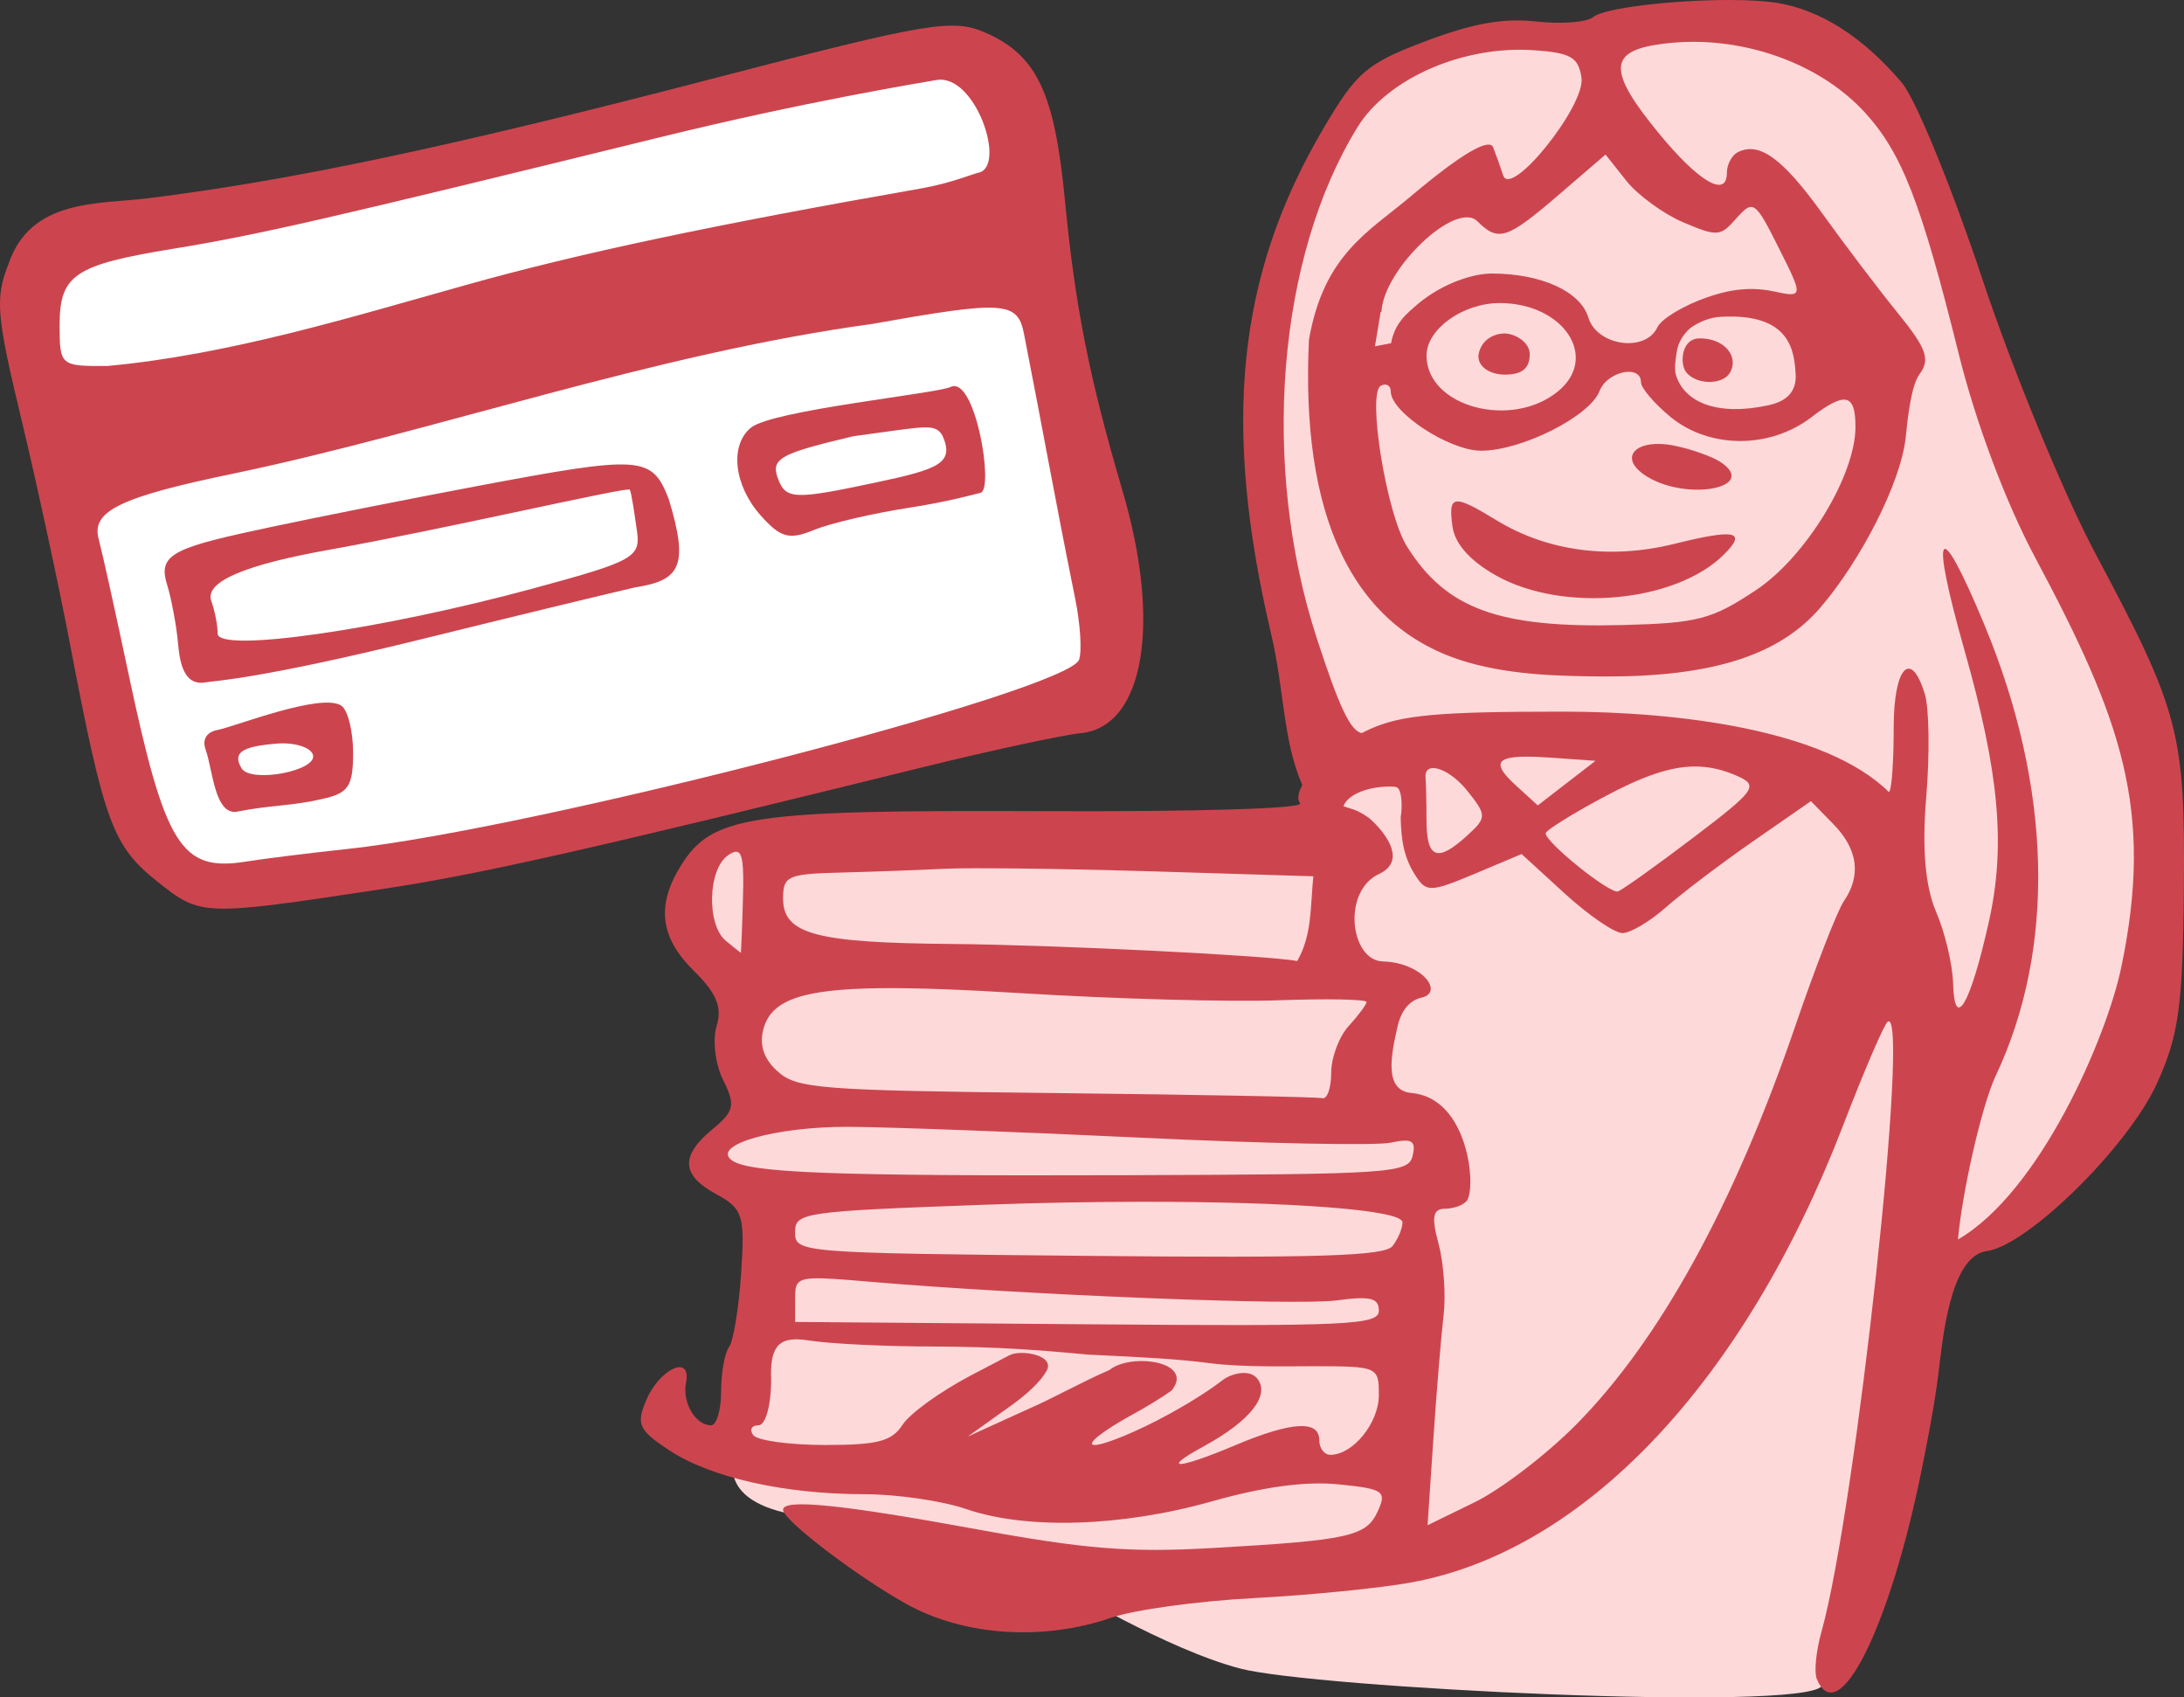 <svg width="426" height="331" viewBox="0 0 426 331" fill="none" xmlns="http://www.w3.org/2000/svg">
<rect x="0" y="0" width="426" height="331" fill="#333333" stroke="none"/>
<g id="Group 23">
<g id="librarian_3 1" clip-path="url(#clip0_189_655)">
<path id="Vector" d="M337.413 4.581C337.119 4.572 336.838 4.572 336.566 4.583C327.9 4.946 299.581 6.717 289.669 8.086C279.76 9.455 268.062 15.371 262.591 22.899C257.122 30.427 245.534 69.273 244.83 76.157C244.125 83.04 256.852 143.1 260.804 149.38L263.268 151.357C261 153.51 259.245 156.077 258.704 158.866C258.704 158.866 158.033 159.817 147.113 162.126C136.191 164.436 133.973 170.177 134.653 180.142C135.335 190.107 145.841 193.913 144.538 199.787C143.235 205.66 149.737 216.118 149.737 216.118C149.737 216.118 140.297 222.827 138.788 226.236C137.279 229.646 150.421 234.002 150.421 234.002C150.421 234.002 144.708 274.897 143.02 284.51C141.335 294.123 155.51 295.465 157.669 295.729C159.83 295.993 207.004 309.17 207.004 309.17C207.004 309.17 227.481 321.576 241.865 325.36C256.247 329.144 351.276 333.851 355.358 328.792C359.443 323.732 360.952 312.623 360.952 312.623C360.952 312.623 367.859 273.807 371.812 238.47L379.728 244.823C379.728 244.823 404.15 230.774 409.676 221.315C415.199 211.855 422.888 177.075 422.347 161.013C421.805 144.952 405.235 109.125 399.603 100.793C393.971 92.46 376.208 30.83 371.226 22.658C366.4 14.742 346.528 4.861 337.413 4.581Z" fill="#FED9DA"/>
<path id="Vector_2" d="M337.275 0C326.572 6.36192e-06 312.978 1.49 310.724 3.349C309.511 4.352 304.532 4.732 299.664 4.193C293.25 3.482 287.302 4.539 278.073 8.029C266.548 12.386 264.639 14.019 258.136 25.053C241.104 53.957 238.415 83.079 247.944 123.643C250.572 134.83 250.188 144.229 254.019 153.1C253.208 154.569 252.976 155.837 253.588 156.652C254.349 157.679 233.657 158.305 203.233 158.176C146.357 157.936 138.913 159.048 132.878 168.691C127.955 176.548 128.719 182.812 135.391 189.362C139.773 193.68 140.902 196.401 139.774 200.104C138.945 202.831 139.524 207.564 141.057 210.62C143.497 215.484 143.239 216.676 138.995 220.18C132.638 225.427 132.871 229.164 139.767 232.898C144.894 235.686 145.321 236.971 144.562 248.285C144.109 255.074 143.042 261.558 142.197 262.691C141.347 263.825 140.657 267.718 140.657 271.343C140.657 274.969 139.773 277.934 138.699 277.934C135.629 277.934 133.035 273.485 133.812 269.564C134.913 264.057 128.703 266.822 126.057 273.022C124.048 277.719 124.575 278.884 130.524 282.799C138.628 288.136 152.997 291.372 168.591 291.372C174.905 291.372 183.818 292.667 188.41 294.251C200.195 298.32 218.787 297.744 236.41 292.762C246.544 289.899 254.674 288.809 261.106 289.452C269.869 290.33 270.519 290.777 268.754 294.674C266.527 299.607 263.221 300.343 236.41 301.869C220.289 302.786 211.784 302.101 190.153 298.142C164.025 293.359 152.741 292.23 152.741 294.399C152.741 296.416 166.873 307.22 176.735 312.741C187.933 319.012 203.411 320.062 216.758 315.455C221.205 313.92 233.697 312.201 244.515 311.635C255.332 311.069 269.182 309.694 275.283 308.58C309.145 302.401 340.264 269.466 359.53 219.406C363.587 208.859 367.487 199.789 368.193 199.25C372.686 195.823 361.999 294.277 355.273 318.247C354.228 321.942 353.836 326.045 354.364 327.365C358.532 337.639 368.687 317.301 374.913 286.19C376.134 280.096 377.306 274.057 378.07 268.072C378.878 261.725 380.228 245.041 387.459 243.976C395.339 243.02 414.919 223.826 420.63 211.46C424.937 202.135 425.785 196.268 425.966 173.553C426.245 142.921 425.148 138.747 408.802 108.097C402.55 96.38 392.583 72.194 386.641 54.351C380.705 36.508 373.657 19.316 370.972 16.147C363.455 7.242 355.017 1.864 346.485 0.539C344.09 0.166 340.841 -2.24535e-06 337.275 0ZM329.938 8.158C342.716 8.065 355.652 13.163 363.64 21.814C370.919 29.7 374.689 39.35 382.041 68.933C385.367 82.352 391.212 97.931 396.937 108.66C413.831 140.315 420.194 157.871 413.763 188.634C410.865 202.496 397.817 232.513 381.908 241.7C382.744 232.397 386.52 215.74 389.216 209.905C401.06 184.923 400.279 153.533 387.021 121.724C378.077 100.266 376.327 102.611 383.194 126.85C389.979 150.785 391.244 164.889 387.95 179.691C384.348 195.828 381.226 201.276 380.961 191.789C380.871 188.094 379.365 181.782 377.627 177.764C375.541 172.808 374.873 165.617 375.722 155.416C376.416 147.143 376.295 138.121 375.457 135.368C372.743 126.451 369.373 130.06 369.373 141.879C369.373 148.214 369.004 154.427 368.41 154.427C356.016 142.168 326.919 138.774 304.978 138.769C280.494 138.763 273.333 139.419 267.232 142.168C266.688 142.412 266.149 142.678 265.614 142.958C263.353 142.493 261.138 137.658 256.831 124.408C245.875 90.736 249.121 50.166 264.803 24.776C270.672 15.275 285.399 8.85 299.146 9.792C306.414 10.29 307.884 11.153 308.478 15.184C309.241 20.65 294.701 38.756 293.203 34.194C292.719 32.713 291.848 30.264 291.254 28.751C290.522 26.871 285.287 29.762 275.192 38.275C267.007 45.178 258.211 49.597 255.318 66.246C253.709 99.548 263.093 122.499 286.382 129.179C295.216 131.712 304.791 131.858 313.131 131.916C333.944 131.966 347.055 127.785 355.007 118.556C362.846 109.466 370.825 94.152 371.733 85.152C372.107 81.45 372.787 75.255 374.37 73.028C376.566 70.126 375.823 67.993 370.189 61.057C366.421 56.415 359.793 47.678 355.459 41.643C347.704 30.859 343.138 27.55 338.954 29.688C337.787 30.282 336.839 32.085 336.839 33.694C336.839 38.702 331.344 35.494 323.474 25.887C313.9 14.224 313.764 10.259 322.876 8.754C325.199 8.37 327.56 8.175 329.925 8.158H329.938ZM313.168 30.136L317.21 35.236C319.437 38.041 324.427 41.688 328.295 43.342C334.824 46.128 335.563 46.096 338.388 42.904C342.012 38.813 342.255 38.97 347.051 48.532C351.789 57.967 351.767 58.077 345.766 56.781C340.675 55.733 336.39 56.806 333.067 57.945C328.443 59.539 324.049 62.178 323.292 63.809C320.966 68.804 311.498 67.469 309.812 61.908C308.262 56.816 300.613 53.339 290.956 53.339C287.621 53.339 281.731 54.999 276.599 59.24C274.562 61.026 272.061 62.87 271.331 66.933L268.194 67.528L269.303 60.853L269.462 60.795C269.852 52.482 283.997 38.998 288.175 43.152C292.252 47.215 293.939 46.668 304.007 38.017L313.168 30.136ZM292.511 59.098C304.958 59.098 311.967 69.642 303.938 76.275C294.833 83.795 278.25 79.306 278.25 69.322C278.25 64.187 285.35 59.098 292.511 59.098ZM335.688 61.77C349.288 61.05 350.046 68.412 350.266 73.407C350.266 76.387 348.545 78.226 345.034 79.003C335.084 81.205 328.59 78.511 326.921 73.188C326.504 71.854 326.852 70.041 327.033 68.774C327.269 66.896 328.231 65.287 329.704 63.972C331.485 62.679 333.731 61.856 335.688 61.77ZM331.48 65.981C328.245 66.006 327.696 70.114 328.582 72.055C330.005 74.968 336.063 75.449 337.56 72.45C339.108 69.348 336.258 65.945 331.48 65.981ZM293.17 65.034C291.102 65.184 289.036 66.363 288.453 68.865C287.919 71.169 290.24 73.05 293.568 73.05C296.894 73.05 298.385 71.817 298.385 69.07C298.385 66.611 295.241 64.884 293.17 65.034ZM317.914 72.509C319.153 72.576 320.082 73.209 320.082 74.542C320.082 75.645 322.652 78.668 325.788 81.26C333.384 87.532 345.191 87.58 353.302 81.374C359.917 76.311 361.919 76.745 361.919 83.241C361.919 92.737 352.235 108.623 342.509 115.078C333.898 120.792 331.196 121.502 316.611 121.882C292.374 122.514 282.077 118.77 274.427 106.549C270.428 100.169 266.619 76.605 269.351 75.209C270.405 74.669 271.278 75.182 271.278 76.348C271.278 80.418 282.69 87.891 288.907 87.891C296.782 87.891 310.095 81.19 311.987 76.278C312.916 73.859 315.848 72.397 317.914 72.509ZM323.693 86.567C323.389 86.56 323.093 86.563 322.812 86.578C317.914 86.816 316.459 90.036 321.334 92.982C329.239 97.755 342.905 95.098 335.731 90.183C334.145 89.092 330.086 87.628 326.717 86.93C325.621 86.703 324.608 86.588 323.693 86.567ZM284.115 97.799C282.914 97.972 282.879 99.575 283.32 102.707C283.801 106.102 286.82 109.453 291.958 112.305C304.984 119.53 326.889 117.465 336.27 108.127C340.829 103.595 338.498 103.092 326.618 106.044C314.135 109.147 301.839 107.524 291.911 101.461C287.684 98.879 285.315 97.624 284.115 97.799ZM297.546 147.549C298.931 147.539 300.623 147.61 302.637 147.753L311.215 148.36L305.582 152.708L299.951 157.058L295.701 153.177C291.313 149.17 291.545 147.592 297.546 147.549ZM330.48 149.468C333.367 149.441 336.058 150.081 338.894 151.334C343.097 153.192 342.424 154.125 330.295 163.332C323.054 168.823 316.438 173.544 315.595 173.825C314.003 174.352 301.491 164.299 301.491 162.496C301.491 161.939 306.603 158.747 312.856 155.402C320.317 151.41 325.668 149.513 330.48 149.468ZM279.495 149.777C281.178 149.748 283.976 151.393 286.205 154.21C290.021 158.97 290.016 159.441 286.205 162.919C280.349 168.266 278.247 167.464 278.247 159.877C278.247 156.182 278.134 152.533 278.066 151.767C277.907 150.431 278.496 149.803 279.495 149.777ZM271.619 153.391C272.09 153.404 272.438 153.482 272.619 153.632C273.348 154.234 273.606 156.827 273.212 159.393C273.303 163.875 273.82 167.427 276.378 171.17C278.283 173.959 279.341 173.892 287.628 170.399L296.792 166.539L305.221 174.246C309.859 178.485 314.918 181.953 316.458 181.953C318.005 181.953 321.81 179.707 324.905 176.961C328.011 174.216 335.646 168.428 341.883 164.099L353.224 156.228L357.572 160.665C362.395 165.582 363.093 170.69 359.647 175.741C358.389 177.574 354.112 188.576 350.138 200.19C338.221 235.021 323.641 261.491 307.327 277.907C301.578 283.699 292.722 290.46 287.661 292.93L278.453 297.422L279.593 280.48C280.218 271.162 281.126 260.322 281.588 256.392C282.055 252.463 281.587 246.2 280.586 242.475C279.184 237.343 279.493 235.703 281.845 235.703C283.551 235.703 285.46 234.997 286.121 234.134C287.977 231.652 286.533 214.127 275.316 213.133C269.942 212.658 271.299 205.9 272.577 200.256C273.467 196.355 275.479 194.946 277.283 194.536C281.753 193.52 277.374 187.697 269.721 187.481C263.38 187.303 261.651 173.662 269.154 170.346C275.722 167.108 267.381 159.629 266.763 159.321C264.416 157.711 263.539 157.776 262.037 157.207C263.034 154.682 267.387 153.249 271.619 153.391ZM143.613 166.088C144.863 166.127 145.111 168.575 144.914 175.186C144.778 181.015 144.52 185.788 144.52 185.789C144.452 185.791 143.149 184.756 141.61 183.489C137.784 180.351 138.053 169.491 142.009 166.786C142.668 166.329 143.196 166.075 143.613 166.088ZM190.206 169.311C198.319 169.291 211.85 169.517 224.789 169.914L256.17 170.877C255.562 177.141 255.926 182.328 253.03 187.408C247.627 186.319 205.736 184.246 185.706 184.076C158.998 183.849 152.741 182.16 152.741 175.167C152.741 170.842 153.688 170.411 163.783 170.157C169.85 170.003 179.002 169.67 184.122 169.415C185.4 169.351 187.501 169.317 190.206 169.311ZM171.713 192.698C178.788 192.619 187.928 192.978 199.695 193.7C217.498 194.792 239.84 195.403 249.353 195.058C258.859 194.713 266.559 194.863 266.559 195.391C266.514 195.919 264.946 198.027 263.068 200.077C261.19 202.126 259.656 206.229 259.656 209.195C259.656 212.161 258.871 214.389 257.911 214.147C256.952 213.905 233.567 213.456 205.934 213.15C159.652 212.637 155.38 212.301 151.619 208.868C148.862 206.371 148.024 203.565 148.998 200.353C150.575 195.161 156.149 192.871 171.713 192.698ZM165.52 219.734C173.196 219.767 198.971 220.725 222.806 221.862C246.644 222.999 268.451 223.431 271.272 222.822C275.411 221.935 276.226 222.435 275.546 225.35C274.751 228.786 271.74 228.994 220.114 229.16C161.713 229.347 145.771 228.73 142.615 226.161C138.945 223.176 151.435 219.672 165.52 219.734ZM222.766 234.346C251.518 234.327 273.564 235.884 273.564 238.365C273.564 239.54 272.677 241.617 271.628 242.979C270.139 244.92 257.27 245.335 212.408 244.898C155.942 244.349 155.086 244.282 155.086 240.305C155.086 236.427 156.521 236.216 192.35 234.916C202.855 234.534 213.183 234.353 222.766 234.346ZM158.788 249.281C160.926 249.211 164.292 249.481 169.595 249.934C199.711 252.509 252.874 254.632 260.754 253.575C267.306 252.697 268.951 253.1 268.951 255.584C268.951 258.376 263.158 258.646 212.025 258.235L155.097 257.778V253.235C155.097 250.469 155.233 249.399 158.788 249.281ZM155 261.182C155.786 261.156 156.68 261.23 157.681 261.378C161.673 262.038 172.862 262.577 182.54 262.577C194.391 262.619 202.775 263.255 212.14 264.145C223.466 264.683 229.683 265.002 235.975 265.819C242.15 266.621 250.499 266.423 255.889 266.417C268.77 266.417 268.951 266.489 268.951 272.039C268.951 277.479 263.904 283.693 259.49 283.693C258.306 283.693 257.329 282.397 257.329 280.814C257.329 276.881 251.915 277.201 241.063 281.774C229.69 286.565 226.166 286.738 234.705 282.087C244.027 277.01 247.776 272.018 245.234 268.822C243.652 266.833 239.989 267.96 238.53 269.086C236.733 270.474 233.459 272.781 227.875 275.836C221.903 279.102 215.453 281.774 213.536 281.774C211.62 281.774 214.934 279.101 220.908 275.834C223.867 274.214 226.559 272.549 228.523 271.164C233.143 265.453 220.554 263.744 216.393 267.159C210.579 269.677 205.386 272.691 200.386 274.843L188.766 280.132L196.341 274.714C200.401 271.919 203.093 269.278 204.169 267.274C205.816 264.21 199.089 263.124 196.908 264.267L189.383 268.208C183.475 271.304 177.478 275.623 176.069 277.805C173.953 281.065 171.256 281.774 160.929 281.774C154.017 281.774 147.722 280.91 146.929 279.854C146.138 278.799 146.599 277.934 147.956 277.934C149.333 277.934 150.414 274.025 150.414 269.056C150.185 263.261 151.595 261.292 155 261.182Z" fill="#CC454E"/>
</g>
<g id="credit_card_money 1" clip-path="url(#clip1_189_655)">
<path id="Vector_3" d="M6.557 56.742C6.076 49.602 17.44 47.431 23.393 45.603C29.345 43.775 191.807 9.673 191.807 9.673C197.67 14.214 213.785 92.522 218.456 119.761C219.763 127.381 220.875 136.149 209.665 137.057C209.665 137.057 53.302 174.113 41.972 172.987C30.641 171.862 29.826 166.532 24.715 155.908C19.605 145.283 6.557 56.742 6.557 56.742Z" fill="white"/>
<path id="Vector_4" d="M30.641 171.862C21.973 164.958 20.32 160.453 13.634 125.487C11.375 113.677 7.089 93.881 4.109 81.494C-0.683 61.569 -0.97 58.117 1.635 51.538C5.945 38.675 19.283 39.852 28.594 38.691C56.753 35.234 88.203 28.572 139.696 15.157C180.955 4.409 185.849 3.586 192.155 6.344C202.273 10.769 205.712 18.041 207.745 39.299C209.686 59.635 212.517 73.891 218.931 95.631C226.603 121.631 223.162 141.73 210.829 142.969C207.223 143.331 193.377 146.313 180.057 149.597C113.792 165.934 93.533 170.496 74.378 173.394C39.34 178.694 39.212 178.689 30.641 171.862ZM67.774 165.547C104.286 161.641 208.251 134.756 210.472 128.646C211.071 126.997 210.717 121.553 209.684 116.548C206.06 98.752 203.273 83.087 199.72 65.033C198.48 58.762 195.745 58.59 170.149 63.171C127.603 68.933 84.401 84.244 45.758 92.305C23.528 96.892 17.793 99.65 19.237 105.06C19.928 107.652 22.486 119.186 24.919 130.69C32.182 165.032 35.267 170.03 47.959 168.011C51.592 167.433 60.508 166.324 67.774 165.547ZM46.247 158.276C41.86 159.03 41.469 149.935 40.126 146.229C39.188 143.635 40.982 142.603 42.455 142.335C45.592 141.763 62.611 135.013 66.572 137.596C67.838 138.423 68.875 142.567 68.875 146.806C68.875 153.351 67.961 154.707 62.82 155.802C57.103 157.174 52.523 156.997 46.247 158.276ZM61.029 147.149C60.541 145.704 57.406 144.737 54.06 144.999C47.145 145.54 45.337 146.784 47.096 149.791C48.862 152.806 62.091 150.298 61.029 147.149ZM40.095 133.061C35.778 133.838 35.042 128.976 34.728 125.461C34.413 121.946 33.435 116.729 32.552 113.868C30.696 107.852 34.333 106.707 53.369 102.661C62.388 100.744 80.284 97.194 92.998 94.798C125.155 88.738 127.13 88.868 130.425 97.268C134.505 110.626 132.567 113.183 123.781 114.563C117.194 116.09 98.927 120.521 83.185 124.41C50.428 132.504 41.966 132.724 40.095 133.061ZM104.101 114.721C123.581 109.437 124.963 108.675 124.25 103.6C123.829 100.604 123.138 95.825 122.83 95.481C122.306 94.898 86.534 103.222 64.044 107.238C48.426 110.027 39.8 113.307 41.218 117.212C41.898 119.082 42.455 121.933 42.455 123.549C42.455 127.373 74.225 122.823 104.101 114.721ZM148.353 100.49C143.155 94.648 142.29 86.844 146.458 83.409C150.63 79.972 182.591 76.776 185.44 75.452C190.257 73.215 193.91 95.369 191.283 96.085C190.622 96.265 184.603 97.898 177.514 98.981C170.422 100.063 162.008 102.021 158.811 103.331C153.923 105.335 152.266 104.885 148.353 100.49ZM170.858 94.083C183.201 91.467 186.253 90.301 183.793 84.854C182.231 82.458 180.508 83.201 166.415 85.072C152.692 88.342 150.284 89.304 151.688 93.168C153.239 97.43 154.738 97.501 170.858 94.083ZM90.891 55.572C112.847 49.416 138.713 43.93 179.638 36.747C185.462 35.725 189.215 34.073 190.939 33.657C196.326 32.355 190.266 14.29 182.646 15.606C179.385 16.17 157.015 19.818 128.699 26.774C63.604 42.765 50.237 45.826 33.776 48.509C14.545 51.644 11.632 53.599 11.632 63.372C11.632 71.306 11.764 71.424 20.989 71.365C44.923 69.124 68.386 61.865 90.891 55.572Z" fill="#CC454E"/>
</g>
</g>
<defs>
<clipPath id="clip0_189_655">
<rect width="301" height="331" fill="white" transform="translate(125)"/>
</clipPath>
<clipPath id="clip1_189_655">
<rect width="223" height="172.194" fill="white" transform="translate(0 5)"/>
</clipPath>
</defs>
</svg>
